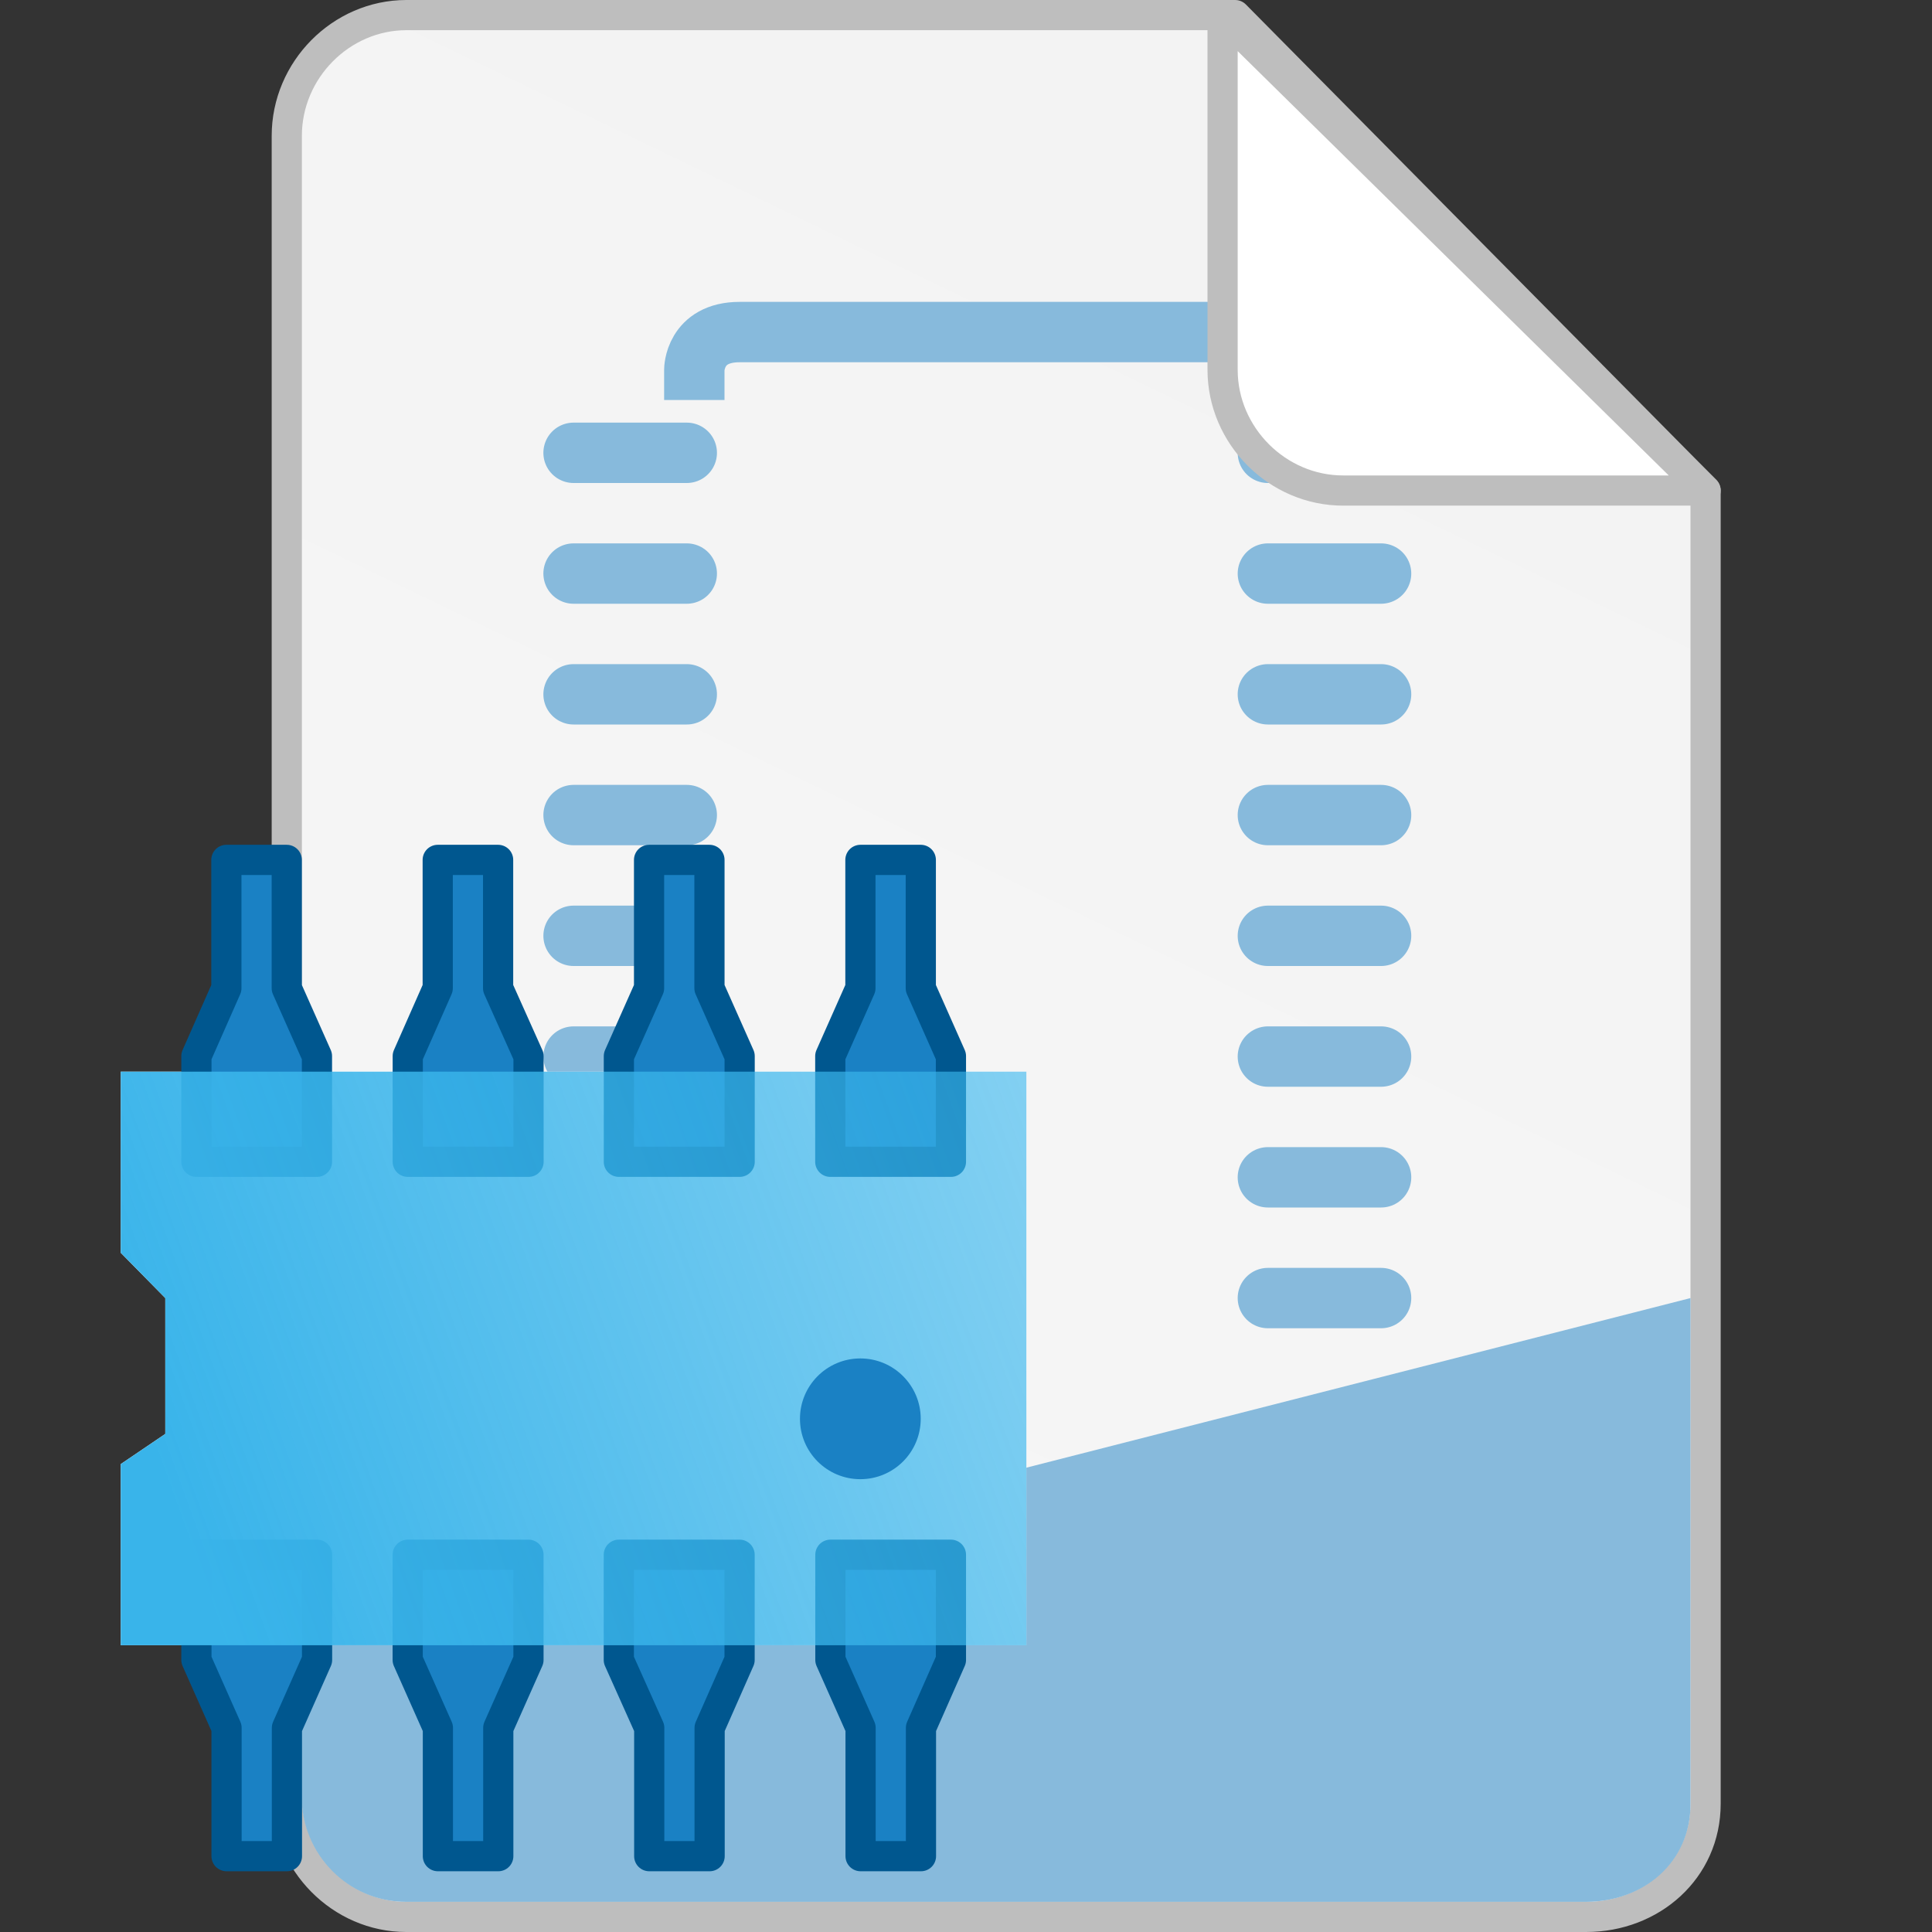 <?xml version="1.0" encoding="UTF-8" standalone="no"?>
<svg
   id="Слой_1"
   data-name="Слой 1"
   viewBox="0 0 64 64"
   version="1.1"
   sodipodi:docname="application-x-kicad-footprint-64.svg"
   inkscape:version="1.2.2 (b0a8486541, 2022-12-01)"
   width="64"
   height="64"
   inkscape:export-filename="../../128x128/mimetypes/application-x-kicad-footprint.png"
   inkscape:export-xdpi="48"
   inkscape:export-ydpi="48"
   xmlns:inkscape="http://www.inkscape.org/namespaces/inkscape"
   xmlns:sodipodi="http://sodipodi.sourceforge.net/DTD/sodipodi-0.dtd"
   xmlns:xlink="http://www.w3.org/1999/xlink"
   xmlns="http://www.w3.org/2000/svg"
   xmlns:svg="http://www.w3.org/2000/svg"
   xmlns:rdf="http://www.w3.org/1999/02/22-rdf-syntax-ns#"
   xmlns:cc="http://creativecommons.org/ns#"
   xmlns:dc="http://purl.org/dc/elements/1.1/">
  <rect x="0" y="0" width="64" height="64" fill="#333333" stroke="none"/>
  <sodipodi:namedview
     pagecolor="#ffffff"
     bordercolor="#666666"
     borderopacity="1"
     objecttolerance="10"
     gridtolerance="10"
     guidetolerance="10"
     inkscape:pageopacity="0"
     inkscape:pageshadow="2"
     inkscape:window-width="3840"
     inkscape:window-height="2109"
     id="namedview30"
     showgrid="true"
     inkscape:zoom="64"
     inkscape:cx="19.757812"
     inkscape:cy="43.445312"
     inkscape:window-x="0"
     inkscape:window-y="27"
     inkscape:window-maximized="1"
     inkscape:document-rotation="0"
     inkscape:current-layer="g73"
     inkscape:snap-bbox="true"
     inkscape:object-paths="true"
     inkscape:snap-intersection-paths="true"
     inkscape:snap-smooth-nodes="true"
     inkscape:bbox-nodes="true"
     inkscape:snap-bbox-edge-midpoints="true"
     inkscape:bbox-paths="true"
     inkscape:showpageshadow="2"
     inkscape:pagecheckerboard="0"
     inkscape:deskcolor="#d1d1d1">
    <inkscape:grid
       type="xygrid"
       id="grid_kicad"
       spacingx="0.5"
       spacingy="0.5"
       color="#9999ff"
       opacity="0.13"
       empspacing="2"
       originx="0"
       originy="0" />
  </sodipodi:namedview>
  <defs
     id="defs159429">
    <inkscape:path-effect
       effect="fillet_chamfer"
       id="path-effect884"
       is_visible="true"
       lpeversion="1"
       satellites_param="F,0,0,1,0,3,0,1 @ F,0,0,1,0,3,0,1 @ F,0,0,1,0,3,0,1 @ F,0,0,1,0,3,0,1"
       unit="px"
       method="auto"
       mode="F"
       radius="0"
       chamfer_steps="1"
       flexible="false"
       use_knot_distance="true"
       apply_no_radius="true"
       apply_with_radius="true"
       only_selected="false"
       hide_knots="false"
       nodesatellites_param="F,0,0,1,0,3,0,1 @ F,0,0,1,0,3,0,1 @ F,0,0,1,0,3,0,1 @ F,0,0,1,0,3,0,1" />
    <style
       id="style159427">.cls-1{fill:#1a81c4;}</style>
    <linearGradient
       inkscape:collect="always"
       xlink:href="#radialGradient1350"
       id="linearGradient5941"
       gradientUnits="userSpaceOnUse"
       gradientTransform="matrix(3.685,0,0,3.725,361.678,282.444)"
       x1="-160.867"
       y1="118.533"
       x2="-67.733"
       y2="-76.2" />
    <radialGradient
       id="radialGradient1350"
       cx="50.009"
       cy="23.272"
       r="28.023"
       gradientTransform="matrix(0,-0.46,0.818,0,80.071,-81.239)"
       gradientUnits="userSpaceOnUse">
      <stop
         offset="0"
         stop-color="#2b4bed"
         id="stop1346"
         style="stop-color:#ffffff;stop-opacity:1" />
      <stop
         offset="1"
         stop-color="#2b2fb7"
         id="stop1348"
         style="stop-color:#f3f3f3;stop-opacity:1" />
    </radialGradient>
    <radialGradient
       id="radialGradient1350-3"
       cx="50.009"
       cy="23.272"
       r="28.023"
       gradientTransform="matrix(0,-0.46,0.818,0,80.071,-81.239)"
       gradientUnits="userSpaceOnUse">
      <stop
         offset="0"
         stop-color="#2b4bed"
         id="stop1346-6"
         style="stop-color:#ffffff;stop-opacity:1" />
      <stop
         offset="1"
         stop-color="#2b2fb7"
         id="stop1348-7"
         style="stop-color:#f3f3f3;stop-opacity:1" />
    </radialGradient>
    <linearGradient
       inkscape:collect="always"
       xlink:href="#linearGradient2468"
       id="linearGradient2470"
       x1="-8.467"
       y1="-105.833"
       x2="78.317"
       y2="-137.583"
       gradientUnits="userSpaceOnUse"
       gradientTransform="matrix(3.663,0,0,3.725,46.131,594.34)" />
    <linearGradient
       inkscape:collect="always"
       id="linearGradient2468">
      <stop
         style="stop-color:#39b4ea;stop-opacity:1;"
         offset="0"
         id="stop2464" />
      <stop
         style="stop-color:#39b4ea;stop-opacity:0;"
         offset="1"
         id="stop2466" />
    </linearGradient>
  </defs>
  <title
     id="title159431">ps_diff_pair_tune_phase</title>
  <g
     id="g45155"
     transform="matrix(0.25,0,0,0.25,2,0)">
    <path
       id="path5939"
       style="fill:url(#linearGradient5941);fill-opacity:1;stroke:#bebebe;stroke-width:4;stroke-linecap:square;stroke-linejoin:round;stroke-miterlimit:4;stroke-dasharray:none;stroke-dashoffset:0;stroke-opacity:1;paint-order:normal"
       d="M 45.832,2 H 155.663 L 218,65 v 174 c 0,8.735 -7.189,15 -15.832,15 H 45.832 C 37.189,254 30,246.735 30,238 V 18 C 30,9.265 37.189,2.011 45.832,2 Z"
       sodipodi:nodetypes="sccssssss" />
    <path
       style="fill:none;stroke:#87badc;stroke-width:8;stroke-linecap:square;stroke-miterlimit:4;stroke-dasharray:none;stroke-opacity:1;paint-order:fill markers stroke"
       d="m 84,49 c 0,0 0,-5 6,-5 h 74"
       id="path880"
       sodipodi:nodetypes="csc" />
    <path
       id="path5956"
       style="fill:#87badc;fill-opacity:1;stroke:none;stroke-width:0.745;stroke-linecap:square;stroke-linejoin:round;stroke-miterlimit:4;stroke-dasharray:none;stroke-dashoffset:0;stroke-opacity:1;paint-order:normal"
       d="M 216,172 31.962,219 v 19 c 0,7.736 6.199,14 13.852,14 H 202.148 c 7.654,0 13.894,-5.265 13.852,-13 z M 28.424,238.371 v 0.371 c 0,2.267 0.487,4.407 1.332,6.351 -0.849,-2.073 -1.332,-4.339 -1.332,-6.722 z"
       sodipodi:nodetypes="ccssssccscc" />
    <path
       style="fill:none;fill-opacity:1;stroke:#87badc;stroke-width:8;stroke-linecap:round;stroke-linejoin:round;stroke-miterlimit:4;stroke-dasharray:none;stroke-opacity:1;paint-order:fill markers stroke"
       d="M 83,60 H 68"
       id="path5251-4"
       sodipodi:nodetypes="cc" />
    <path
       style="color:#000000;font-style:normal;font-variant:normal;font-weight:normal;font-stretch:normal;font-size:medium;line-height:normal;font-family:sans-serif;font-variant-ligatures:normal;font-variant-position:normal;font-variant-caps:normal;font-variant-numeric:normal;font-variant-alternates:normal;font-variant-east-asian:normal;font-feature-settings:normal;font-variation-settings:normal;text-indent:0;text-align:start;text-decoration:none;text-decoration-line:none;text-decoration-style:solid;text-decoration-color:#000000;letter-spacing:normal;word-spacing:normal;text-transform:none;writing-mode:lr-tb;direction:ltr;text-orientation:mixed;dominant-baseline:auto;baseline-shift:baseline;text-anchor:start;white-space:normal;shape-padding:0;shape-margin:0;inline-size:0;clip-rule:nonzero;display:inline;overflow:visible;visibility:visible;isolation:auto;mix-blend-mode:normal;color-interpolation:sRGB;color-interpolation-filters:linearRGB;solid-color:#000000;solid-opacity:1;vector-effect:none;fill:#000000;fill-opacity:0;fill-rule:nonzero;stroke:none;stroke-width:5.214;stroke-linecap:round;stroke-linejoin:miter;stroke-miterlimit:4;stroke-dasharray:none;stroke-dashoffset:0;stroke-opacity:1;paint-order:fill markers stroke;color-rendering:auto;image-rendering:auto;shape-rendering:auto;text-rendering:auto;enable-background:accumulate;stop-color:#000000"
       d="m 107.018,43.577 h 59.127 c 1.092,0 1.971,0.879 1.971,1.971 v 27.593 c 0,1.092 -0.879,1.971 -1.971,1.971 h -59.127 c -1.092,0 -1.971,-0.879 -1.971,-1.971 V 45.548 c 0,-1.092 0.879,-1.971 1.971,-1.971 z"
       id="path6035" />
    <path
       style="fill:none;fill-opacity:1;stroke:#87badc;stroke-width:8;stroke-linecap:round;stroke-linejoin:round;stroke-miterlimit:4;stroke-dasharray:none;stroke-opacity:1;paint-order:fill markers stroke"
       d="M 175,60 H 160"
       id="path1048"
       sodipodi:nodetypes="cc" />
    <path
       style="fill:none;fill-opacity:1;stroke:#87badc;stroke-width:8;stroke-linecap:round;stroke-linejoin:round;stroke-miterlimit:4;stroke-dasharray:none;stroke-opacity:1;paint-order:fill markers stroke"
       d="M 83,76 H 68"
       id="path1050"
       sodipodi:nodetypes="cc" />
    <path
       style="fill:none;fill-opacity:1;stroke:#87badc;stroke-width:8;stroke-linecap:round;stroke-linejoin:round;stroke-miterlimit:4;stroke-dasharray:none;stroke-opacity:1;paint-order:fill markers stroke"
       d="M 175,76 H 160"
       id="path1052"
       sodipodi:nodetypes="cc" />
    <path
       style="fill:none;fill-opacity:1;stroke:#87badc;stroke-width:8;stroke-linecap:round;stroke-linejoin:round;stroke-miterlimit:4;stroke-dasharray:none;stroke-opacity:1;paint-order:fill markers stroke"
       d="M 83,92 H 68"
       id="path1054"
       sodipodi:nodetypes="cc" />
    <path
       style="fill:none;fill-opacity:1;stroke:#87badc;stroke-width:8;stroke-linecap:round;stroke-linejoin:round;stroke-miterlimit:4;stroke-dasharray:none;stroke-opacity:1;paint-order:fill markers stroke"
       d="M 175,92 H 160"
       id="path1056"
       sodipodi:nodetypes="cc" />
    <path
       style="fill:none;fill-opacity:1;stroke:#87badc;stroke-width:8;stroke-linecap:round;stroke-linejoin:round;stroke-miterlimit:4;stroke-dasharray:none;stroke-opacity:1;paint-order:fill markers stroke"
       d="M 83,108 H 68"
       id="path1058"
       sodipodi:nodetypes="cc" />
    <path
       style="fill:none;fill-opacity:1;stroke:#87badc;stroke-width:8;stroke-linecap:round;stroke-linejoin:round;stroke-miterlimit:4;stroke-dasharray:none;stroke-opacity:1;paint-order:fill markers stroke"
       d="M 175,108 H 160"
       id="path1060"
       sodipodi:nodetypes="cc" />
    <path
       style="fill:none;fill-opacity:1;stroke:#87badc;stroke-width:8;stroke-linecap:round;stroke-linejoin:round;stroke-miterlimit:4;stroke-dasharray:none;stroke-opacity:1;paint-order:fill markers stroke"
       d="M 83,124 H 68"
       id="path1062"
       sodipodi:nodetypes="cc" />
    <path
       style="fill:none;fill-opacity:1;stroke:#87badc;stroke-width:8;stroke-linecap:round;stroke-linejoin:round;stroke-miterlimit:4;stroke-dasharray:none;stroke-opacity:1;paint-order:fill markers stroke"
       d="M 175,124 H 160"
       id="path1064"
       sodipodi:nodetypes="cc" />
    <path
       style="fill:none;fill-opacity:1;stroke:#87badc;stroke-width:8;stroke-linecap:round;stroke-linejoin:round;stroke-miterlimit:4;stroke-dasharray:none;stroke-opacity:1;paint-order:fill markers stroke"
       d="M 83,140 H 68"
       id="path1066"
       sodipodi:nodetypes="cc" />
    <path
       style="fill:none;fill-opacity:1;stroke:#87badc;stroke-width:8;stroke-linecap:round;stroke-linejoin:round;stroke-miterlimit:4;stroke-dasharray:none;stroke-opacity:1;paint-order:fill markers stroke"
       d="M 175,140 H 160"
       id="path1068"
       sodipodi:nodetypes="cc" />
    <path
       style="fill:none;fill-opacity:1;stroke:#87badc;stroke-width:6;stroke-linecap:round;stroke-linejoin:round;stroke-miterlimit:4;stroke-dasharray:none;stroke-opacity:1;paint-order:fill markers stroke"
       d="M 84,147 H 69"
       id="path1070"
       sodipodi:nodetypes="cc" />
    <path
       style="fill:none;fill-opacity:1;stroke:#87badc;stroke-width:8;stroke-linecap:round;stroke-linejoin:round;stroke-miterlimit:4;stroke-dasharray:none;stroke-opacity:1;paint-order:fill markers stroke"
       d="M 175,156 H 160"
       id="path1072"
       sodipodi:nodetypes="cc" />
    <path
       style="fill:none;fill-opacity:1;stroke:#87badc;stroke-width:6;stroke-linecap:round;stroke-linejoin:round;stroke-miterlimit:4;stroke-dasharray:none;stroke-opacity:1;paint-order:fill markers stroke"
       d="M 84,161 H 69"
       id="path1074"
       sodipodi:nodetypes="cc" />
    <path
       style="fill:none;fill-opacity:1;stroke:#87badc;stroke-width:6;stroke-linecap:round;stroke-linejoin:round;stroke-miterlimit:4;stroke-dasharray:none;stroke-opacity:1;paint-order:fill markers stroke"
       d="M 84,175 H 69"
       id="path1078"
       sodipodi:nodetypes="cc" />
    <path
       style="fill:none;fill-opacity:1;stroke:#87badc;stroke-width:8;stroke-linecap:round;stroke-linejoin:round;stroke-miterlimit:4;stroke-dasharray:none;stroke-opacity:1;paint-order:fill markers stroke"
       d="M 175,172 H 160"
       id="path1080"
       sodipodi:nodetypes="cc" />
    <g
       id="g2446"
       transform="matrix(3.725,0,0,3.725,46.767,586.89)" />
    <path
       id="path1082"
       style="fill:#ffffff;fill-opacity:1;stroke:none;stroke-width:0.739;stroke-linecap:square;stroke-linejoin:round;stroke-miterlimit:4;stroke-dasharray:none;stroke-opacity:1;paint-order:fill markers stroke"
       d="M 8,142 H 128 V 218 H 8 v -24 l 5.902,-4 V 172 l -5.902,-6 z"
       sodipodi:nodetypes="ccccccccc" />
    <g
       id="g2452"
       transform="matrix(3.725,0,0,3.725,46.767,601.789)">
      <g
         id="g1133" />
      <g
         id="g1143">
        <g
           id="g73">
          <g
             id="g45547">
            <path
               id="path5854"
               style="fill:#1a81c4;fill-opacity:1;stroke:#00578f;stroke-width:1.074;stroke-linecap:round;stroke-linejoin:round;stroke-miterlimit:4;stroke-dasharray:none;stroke-dashoffset:0;stroke-opacity:1;paint-order:normal"
               d="m -3.428,-120.227 7e-7,-3.759 -1.074,-2.416 v -4.564 h -2.148 v 4.564 l -1.066,2.416 -7e-7,3.759 z"
               sodipodi:nodetypes="ccccccccc" />
            <path
               id="path1123"
               style="fill:#1a81c4;fill-opacity:1;stroke:#00578f;stroke-width:1.074;stroke-linecap:round;stroke-linejoin:round;stroke-miterlimit:4;stroke-dasharray:none;stroke-dashoffset:0;stroke-opacity:1;paint-order:normal"
               d="m 4.098,-120.227 7e-7,-3.759 -1.082,-2.416 v -4.564 H 0.868 v 4.564 l -1.066,2.416 -7e-7,3.759 z"
               sodipodi:nodetypes="ccccccccc" />
            <path
               id="path1125"
               style="fill:#1a81c4;fill-opacity:1;stroke:#00578f;stroke-width:1.074;stroke-linecap:round;stroke-linejoin:round;stroke-miterlimit:4;stroke-dasharray:none;stroke-dashoffset:0;stroke-opacity:1;paint-order:normal"
               d="m 11.608,-120.227 10e-7,-3.759 -1.074,-2.416 v -4.564 H 8.386 v 4.564 l -1.074,2.416 -7e-7,3.759 z"
               sodipodi:nodetypes="ccccccccc" />
            <path
               id="path1127"
               style="fill:#1a81c4;fill-opacity:1;stroke:#00578f;stroke-width:1.074;stroke-linecap:round;stroke-linejoin:round;stroke-miterlimit:4;stroke-dasharray:none;stroke-dashoffset:0;stroke-opacity:1;paint-order:normal"
               d="m 19.124,-120.227 1e-6,-3.759 -1.072,-2.416 v -4.564 h -2.148 v 4.564 l -1.072,2.416 -10e-7,3.759 z"
               sodipodi:nodetypes="ccccccccc" />
          </g>
          <g
             id="g45547-2"
             transform="rotate(180,5.704,-113.246)">
            <path
               id="path5854-9"
               style="fill:#1a81c4;fill-opacity:1;stroke:#00578f;stroke-width:1.074;stroke-linecap:round;stroke-linejoin:round;stroke-miterlimit:4;stroke-dasharray:none;stroke-dashoffset:0;stroke-opacity:1;paint-order:normal"
               d="m -3.428,-120.243 7e-7,-3.742 -1.074,-2.416 v -4.564 h -2.148 v 4.564 l -1.066,2.416 -7e-7,3.742 z"
               sodipodi:nodetypes="ccccccccc" />
            <path
               id="path1123-1"
               style="fill:#1a81c4;fill-opacity:1;stroke:#00578f;stroke-width:1.074;stroke-linecap:round;stroke-linejoin:round;stroke-miterlimit:4;stroke-dasharray:none;stroke-dashoffset:0;stroke-opacity:1;paint-order:normal"
               d="m 4.098,-120.243 7e-7,-3.742 -1.082,-2.416 v -4.564 H 0.868 v 4.564 l -1.066,2.416 -7e-7,3.742 z"
               sodipodi:nodetypes="ccccccccc" />
            <path
               id="path1125-2"
               style="fill:#1a81c4;fill-opacity:1;stroke:#00578f;stroke-width:1.074;stroke-linecap:round;stroke-linejoin:round;stroke-miterlimit:4;stroke-dasharray:none;stroke-dashoffset:0;stroke-opacity:1;paint-order:normal"
               d="m 11.608,-120.243 10e-7,-3.742 -1.074,-2.416 v -4.564 H 8.386 v 4.564 l -1.074,2.416 -7e-7,3.742 z"
               sodipodi:nodetypes="ccccccccc" />
            <path
               id="path1127-7"
               style="fill:#1a81c4;fill-opacity:1;stroke:#00578f;stroke-width:1.074;stroke-linecap:round;stroke-linejoin:round;stroke-miterlimit:4;stroke-dasharray:none;stroke-dashoffset:0;stroke-opacity:1;paint-order:normal"
               d="m 19.124,-120.243 1e-6,-3.742 -1.072,-2.416 v -4.564 h -2.148 v 4.564 l -1.072,2.416 -10e-7,3.742 z"
               sodipodi:nodetypes="ccccccccc" />
          </g>
        </g>
      </g>
    </g>
    <path
       id="path5852"
       style="fill:url(#linearGradient2470);fill-opacity:1;stroke:none;stroke-width:0.739;stroke-linecap:square;stroke-linejoin:round;stroke-miterlimit:4;stroke-dasharray:none;stroke-opacity:1;paint-order:fill markers stroke"
       d="M 8,142 H 128 V 218 H 8 v -24 l 5.902,-4 V 172 l -5.902,-6 z"
       sodipodi:nodetypes="ccccccccc" />
    <circle
       style="fill:#1a81c4;fill-opacity:1;stroke:none;stroke-width:1.89;stroke-linecap:round;stroke-linejoin:round;stroke-miterlimit:4;stroke-dasharray:none;stroke-opacity:1;paint-order:fill markers stroke"
       id="path2462"
       cx="106"
       cy="188"
       r="8" />
    <path
       id="path5943"
       style="fill:#ffffff;fill-opacity:1;stroke:#bebebe;stroke-width:4;stroke-linecap:square;stroke-linejoin:round;stroke-miterlimit:4;stroke-dasharray:none;stroke-dashoffset:0;stroke-opacity:1;paint-order:normal"
       d="m 154,2 v 47 c 0,8.735 7.265,16.013 16,16 h 48 z"
       sodipodi:nodetypes="csscc" />
  </g>
</svg>
